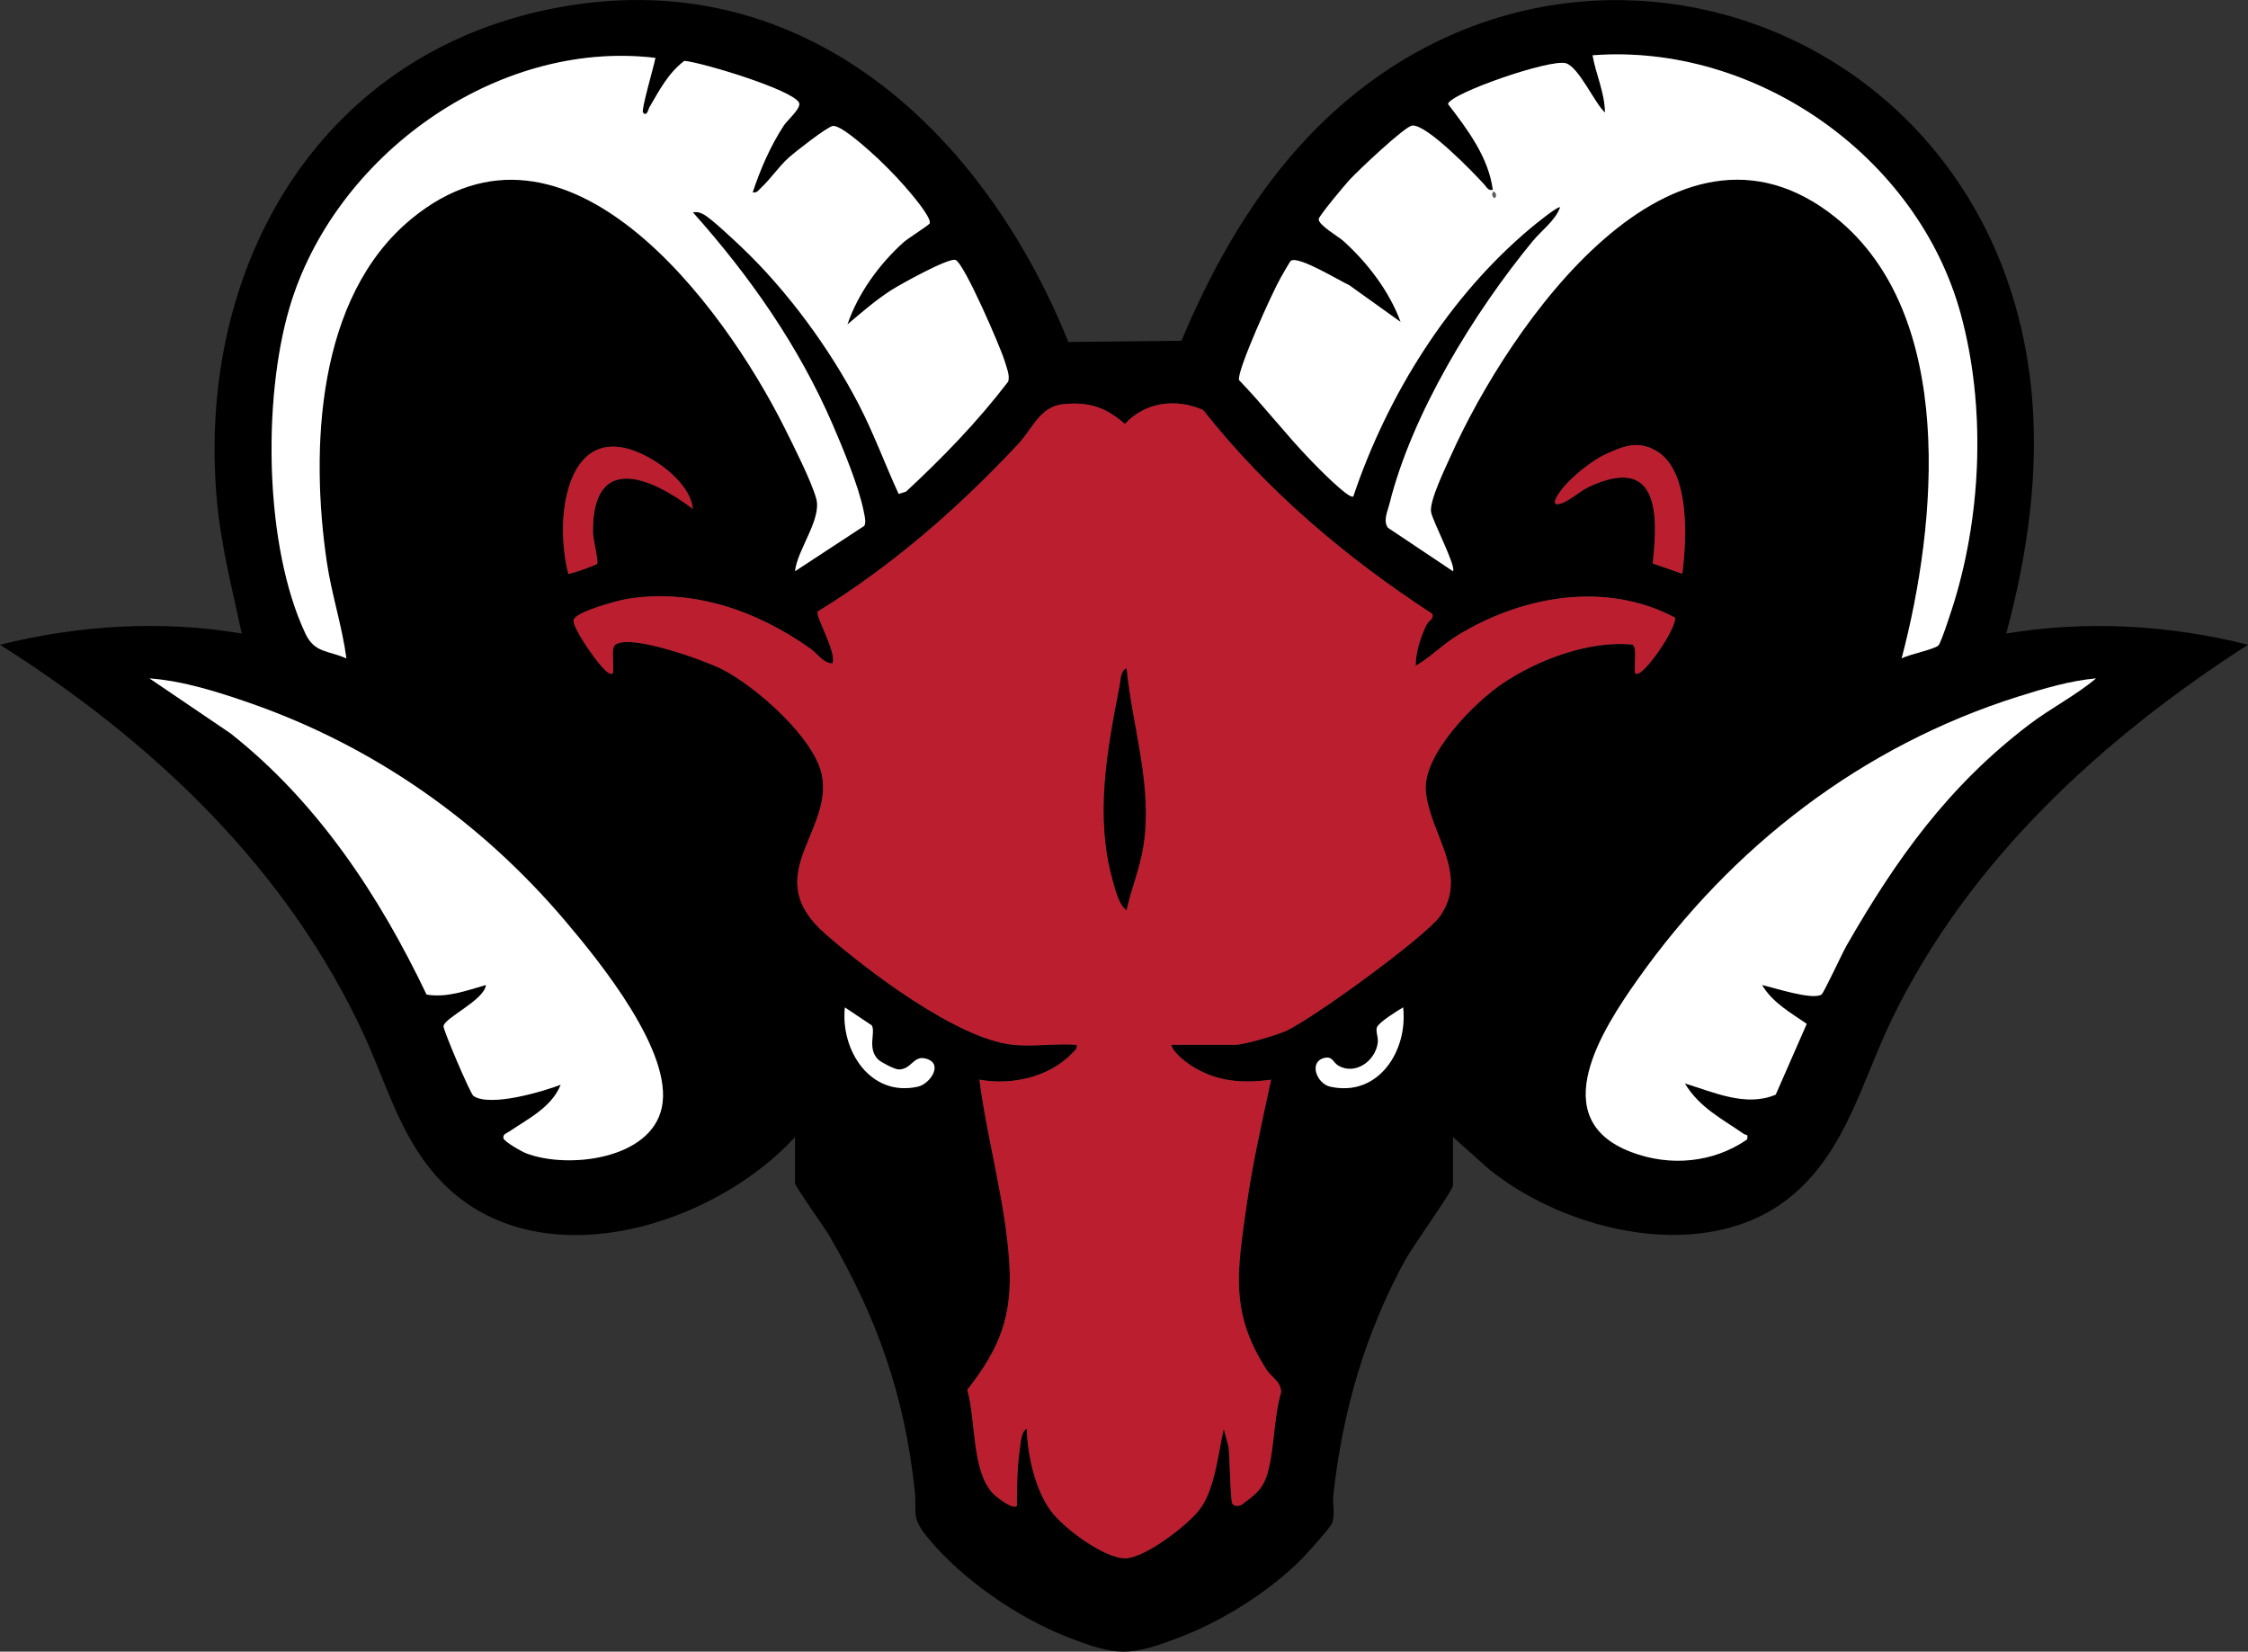 <?xml version="1.0" encoding="UTF-8"?>
<svg id="Layer_2" data-name="Layer 2" xmlns="http://www.w3.org/2000/svg" viewBox="0 0 901.99 662.64">
  <rect x="0" y="0" width="901.99" height="662.64" fill="#333333" stroke="none"/>
  <defs>
    <style>
      .cls-1 {
        fill: #fff;
      }

      .cls-2 {
        fill: #606060;
      }

      .cls-3 {
        fill: #bb1f2f;
      }
    </style>
  </defs>
  <g id="Layer_1-2" data-name="Layer 1">
    <g>
      <path d="M805,254.17c8.55-31.9,13.44-65.36,9.99-98.49-15.99-153.55-197.66-210.88-297.96-91.98-18.26,21.65-32.06,46.96-42.99,73.02l-45.37.49C394.86,53.38,323.58-13.95,226.81,2.49,129.27,19.05,78.52,105.89,87.01,200.66c1.63,18.16,6.22,35.77,9.98,53.51-32.15-5.45-65.44-3.34-96.99,4.5,61.28,38.74,114.99,89.56,145.86,156.14,9,19.41,14.24,39.69,28.63,56.38,37.61,43.59,110.2,22.38,144.51-15.02v18.5c0,1.27,11.95,18,13.81,21.2,19.14,32.92,30.04,63.66,34.18,101.81,1.09,10.01-1.77,10.69,5.5,19.51,13.49,16.37,35.77,31.75,55.53,39.47,20.18,7.88,25,7.98,45.23.26,17.41-6.64,36.22-18.47,49.27-31.7,2.06-2.09,11.19-12.23,11.94-14.09,1.35-3.35.15-7.82.55-11.45,3.69-33.5,12.69-64.6,28.82-94.18,2.66-4.89,19.17-28.05,19.17-29.83v-19.5l14.53,12.98c31.57,25.46,87.79,38.64,121.48,10.54,21.83-18.21,28.25-46.36,40.13-70.87,30.77-63.48,84.29-112.52,142.85-150.15-31.54-7.96-64.81-9.84-96.99-4.5ZM513.83,111.5c.74-1.25,3.67-6.57,4.16-6.89,3.14-2.01,19.43,8.05,23.31,9.76l20.69,14.8c-4.54-12.37-13.29-23.76-22.98-32.51-1.99-1.79-10.23-6.5-9.87-8.8.21-1.4,10.5-13.69,12.35-15.7,3.13-3.41,22.18-21.52,25.17-21.78,5.85-.53,24.6,18.93,28.93,23.7,1.01,1.11,1.48,2.51,3.4,2.09-1.74-13.14-10.15-24.22-17.99-34.46,1.06-4.34,41.14-18.19,47.3-16.33,5.24,1.59,11.47,15.96,15.69,19.79-.1-8.04-3.62-15.24-4.99-22.99,65.45-4.97,130.47,40.59,147.72,103.78,9.96,36.5,8.45,78.91-2.46,114.98-.83,2.77-5.36,16.86-6.49,18-1.56,1.58-11.94,3.6-14.76,5.23,14.23-53.88,22.24-137.87-26.54-176.97-65.21-52.26-131.07,43.73-154.33,95.61-2.16,4.83-8.7,18.18-7.95,22.6.62,3.66,10.23,21.93,8.8,23.76l-26.06-17.43c-2.07-2.78-.17-6.55.58-9.56,9-36.21,33.97-76.88,57.52-105.48,3.49-4.25,8.95-8.08,10.96-13.52-.75-.77-10.19,6.96-11.47,8.02-33.16,27.63-57.8,67.23-71.53,107.97-1.74,1.32-15.18-12.57-17.02-14.47-10-10.33-18.84-21.89-28.82-32.23-.93-3.65,13.71-35.93,16.68-40.97ZM637.62,195.29c-3.48,1.62-8.04,5.73-11.3,6.7-1.32.4-3.01.58-2.31-1.3,2.31-6.2,13.74-15.39,19.78-18.23,7.37-3.45,13.4-5.98,20.92-1.49,13.59,8.11,12.05,35.7,10.28,49.2l-11.87-4.11c2.49-21.19,1.8-43.45-25.5-30.77ZM116.08,123.75c17.81-61,82.85-108.16,146.89-100.53-.49,2.99-5.82,20.93-4.97,21.95,1.56,1.85,2.16-1.4,2.49-1.97,3.96-6.79,7.63-13.93,14.12-18.79,7.4.74,43.19,11.56,45.96,16.75,1.13,2.11-4.73,7.14-6,9.08-5.45,8.31-9.44,17.52-12.57,26.92,1.79.39,2.42-.95,3.52-1.96,3.68-3.4,6.83-8.26,11.01-12,2.68-2.4,14.8-11.87,17.45-12.62,2.8-.79,12.43,7.79,15.03,10.08,4.39,3.86,10.12,9.63,13.96,14.04,2.24,2.56,10.55,12.11,10.11,14.84-.1.64-8.77,6.05-10.55,7.66-9.76,8.78-18.25,20.45-22.52,32.97,5.62-4.74,11.43-9.82,17.68-13.81,3.59-2.29,22.77-12.93,25.65-12.08,3.38.99,18.1,35.08,19.69,40.36.77,2.53,2.26,6.04,1.48,8.46-12.25,16.04-26.22,30.44-40.96,44.12l-2.98.93c-5.49-11.95-9.98-24.3-16.05-36-11.62-22.39-28.69-45.63-46.99-63-3.05-2.89-11.99-11.33-14.99-13.02-1.6-.91-2.68-1.21-4.54-.95,22.83,25.56,42.53,53.7,56.17,85.32,4.11,9.52,10.42,24.73,12.37,34.62.32,1.67,1.09,4.38.24,5.85l-27.78,18.2c.85-8.51,10.75-20.84,8.54-29.02-1.92-7.06-9.12-21.26-12.66-28.36-24.84-49.77-87.94-134.87-149.78-84.02-38.17,31.39-40.65,92.52-33.97,137.77,1.93,13.02,6.13,25.59,7.86,38.63-7.23-3.32-12.72-2.03-16.47-10.02-16.4-34.96-17.14-93.75-6.44-130.4ZM239.59,226.21c-.38.54-11.08,4.33-11.58,3.97-6.36-25.23.74-66.71,35.31-44.83,6.13,3.88,14.08,11.33,14.67,18.82-17.32-13.13-40.42-22.46-40.07,9.52.03,2.55,2.29,11.63,1.67,12.52ZM265.56,444.23c-4.34,21.02-37.83,24.89-54.54,18.43-1.74-.68-8.72-4.64-9.01-6-.36-1.64,1.35-2.02,2.31-2.67,7.59-5.17,17.01-9.71,20.67-18.81-7.42,2.85-28.38,9.02-35.01,4.51-1.25-.86-12.16-26.46-12.01-27.98.32-3.36,16.31-10.39,17.03-16.53-7.82,2.18-15.49,5.21-23.84,3.83-18.92-39.67-43.89-77.39-78.69-104.81l-32.47-22.02c13.5.97,27.74,5.52,40.52,9.97,49.61,17.31,92.66,47.62,126.45,87.55,13.83,16.33,43.15,52.41,38.59,74.53ZM368.29,435.96c-19.15,4.3-31.1-14.7-29.29-31.78l10.78,7.2c1.65,2.85-1.99,9.44,2.7,13.81,1.15,1.08,6.52,3.84,7.99,3.87,5.12.14,5.96-5.41,10.52-4.45,8.03,1.68,2.32,10.23-2.7,11.35ZM533.71,435.96c-5.28-1.18-8.57-9.59-2.73-11.39,3.72-1.14,3.73,1.67,6.1,3.02,6.73,3.86,14.8-1.94,15.74-9.19.3-2.35-.92-4.76-.35-6.2.85-2.16,8.18-6.63,10.52-8.03,1.98,17.23-9.83,36.14-29.28,31.79ZM572.1,317.56c1.72,17.36,17.45,32.99,5.74,49.95-5.66,8.19-52.67,42.42-62.58,46.42-3.93,1.59-16.01,5.24-19.76,5.24h-25.5c.42,2.85,5.67,6.91,8.07,8.44,10.03,6.4,20.39,7.14,31.93,5.57-3.56,16.74-7.48,33.66-9.86,50.64-3.64,26.02-6.89,42.52,8.04,65.68,2.08,3.24,5.8,4.61,5.84,9.14-3.04,10.31-2.59,22.44-5.48,32.57-1.85,6.47-5.48,8.88-10.45,12.56-1.28.5-2.77.74-3.63-.55-.74-1.12-1.07-19-1.47-22.54l-1.98-7.5c-2.14,9.53-3.44,23.23-9,31.5-4.41,6.55-22.53,20.45-30.5,20.5-8.52.06-24.98-12.26-29.93-19.09-6.3-8.72-9.3-22.36-9.59-32.92-2.4,1.19-2.49,6.07-2.87,8.63-1.04,7.14-1.1,15.15-1.12,22.38-1.68,1.62-8.2-3.58-9.54-4.97-8.68-9.01-6.84-29.84-10.35-41.6,12.96-16.54,18.2-29.45,16.88-50.93-1.5-24.28-8.9-49.36-11.99-73.51,13.03,2.39,28.32-1.05,37.52-10.95.92-.99,1.83-1.43,1.48-3.05-8.2-.6-17.44.82-25.5,0-22.23-2.25-58.32-29.58-75.42-44.58-26.25-23.03,2.48-40.09-1.15-62.86-2.44-15.35-27.1-36.74-40.57-43.41-7.13-3.53-36.19-14.05-42.42-9.71-1.7,1.18-.78,6.79-.94,9.08-.07,1.1.55,3.33-1.49,2.47-3.3-1.38-14.93-18.32-14.36-21.35.62-3.35,17.89-7.95,21.45-8.53,26.56-4.31,52.36,4.85,73.73,20.06,2.82,2.01,4.89,5.7,8.66,5.83,1.94-4.28-6.96-18.98-5.86-20.85,29.9-18.37,56.47-41.56,80.38-67.13,5.86-6.26,8.78-15.08,17.99-16.02,10.4-1.07,17.15,1.2,24.85,7.92,8.17-8.82,20.49-10.4,31.36-5.62,25.65,32.48,57.27,59.16,91.85,81.71,1.17,1.89-1.45,2.9-2.32,4.74-2.29,4.89-4.23,10.79-4.23,16.25,6.13-3.61,10.95-8.7,17.07-12.42,25.92-15.75,59.27-21.68,87-6.96.67,4.06-10.78,20.78-14.59,22.37-2.04.86-1.42-1.37-1.49-2.47-.16-2.29.76-7.9-.94-9.08-17.21-1.73-37.61,5.92-51.79,15.34-11.56,7.68-32.64,28.9-31.17,43.61ZM814.08,290.76c-32.36,24.66-53.2,53.78-73.25,88.74-1.62,2.82-9.06,18.93-9.99,19.51-3.75,2.34-19.12-2.8-23.84-3.83,4.15,7.05,11.37,11.06,17.93,15.59l-12.44,28.39c-11.91,5.1-24.98-1.01-36.47-4.5,5.85,9.74,14.98,14.24,23.68,20.29.86.6,1.86-.17,1.29,2.2-13.72,9.48-31.08,10.92-46.51,5.04-34.82-13.26-11.57-49.16,2.7-69.33,37.73-53.29,89.96-93.61,152.62-113.39,9.93-3.14,20.9-6.4,31.2-7.29-8.23,6.91-18.23,11.96-26.92,18.58Z"/>
      <path class="cls-1" d="M533.71,435.96c-5.28-1.18-8.57-9.59-2.73-11.39,3.72-1.14,3.73,1.67,6.1,3.02,6.73,3.86,14.8-1.94,15.74-9.19.3-2.35-.92-4.76-.35-6.2.85-2.16,8.18-6.63,10.52-8.03,1.98,17.23-9.83,36.14-29.28,31.79Z"/>
      <path class="cls-1" d="M368.29,435.96c-19.15,4.3-31.1-14.7-29.29-31.78l10.78,7.2c1.65,2.85-1.99,9.44,2.7,13.81,1.15,1.08,6.52,3.84,7.99,3.87,5.12.14,5.96-5.41,10.52-4.45,8.03,1.68,2.32,10.23-2.7,11.35Z"/>
      <path class="cls-3" d="M674.99,230.17l-11.87-4.11c2.49-21.19,1.8-43.45-25.5-30.77-3.48,1.62-8.04,5.73-11.3,6.7-1.32.4-3.01.58-2.31-1.3,2.31-6.2,13.74-15.39,19.78-18.23,7.37-3.45,13.4-5.98,20.92-1.49,13.59,8.11,12.05,35.7,10.28,49.2Z"/>
      <path class="cls-3" d="M277.99,204.17c-17.32-13.13-40.42-22.46-40.07,9.52.03,2.55,2.29,11.63,1.67,12.52-.38.54-11.08,4.33-11.58,3.97-6.36-25.23.74-66.71,35.31-44.83,6.13,3.88,14.08,11.33,14.67,18.82Z"/>
      <path class="cls-1" d="M841,272.18c-8.23,6.91-18.23,11.96-26.92,18.58-32.36,24.66-53.2,53.78-73.25,88.74-1.62,2.82-9.06,18.93-9.99,19.51-3.75,2.34-19.12-2.8-23.84-3.83,4.15,7.05,11.37,11.06,17.93,15.59l-12.44,28.39c-11.91,5.1-24.98-1.01-36.47-4.5,5.85,9.74,14.98,14.24,23.68,20.29.86.6,1.86-.17,1.29,2.2-13.72,9.48-31.08,10.92-46.51,5.04-34.82-13.26-11.57-49.16,2.7-69.33,37.73-53.29,89.96-93.61,152.62-113.39,9.93-3.14,20.9-6.4,31.2-7.29Z"/>
      <path class="cls-1" d="M786.72,125.96c-17.25-63.19-82.27-108.75-147.72-103.78,1.37,7.75,4.89,14.95,4.99,22.99-4.22-3.83-10.45-18.2-15.69-19.79-6.16-1.86-46.24,11.99-47.3,16.33,7.84,10.24,16.25,21.32,17.99,34.46-1.92.42-2.39-.98-3.4-2.09-4.33-4.77-23.08-24.23-28.93-23.7-2.99.26-22.04,18.37-25.17,21.78-1.85,2.01-12.14,14.3-12.35,15.7-.36,2.3,7.88,7.01,9.87,8.8,9.69,8.75,18.44,20.14,22.98,32.51l-20.69-14.8c-3.88-1.71-20.17-11.77-23.31-9.76-.49.32-3.42,5.64-4.16,6.89-2.97,5.04-17.61,37.32-16.68,40.97,9.98,10.34,18.82,21.9,28.82,32.23,1.84,1.9,15.28,15.79,17.02,14.47,13.73-40.74,38.37-80.34,71.53-107.97,1.28-1.06,10.72-8.79,11.47-8.02-2.01,5.44-7.47,9.27-10.96,13.52-23.55,28.6-48.52,69.27-57.52,105.48-.75,3.01-2.65,6.78-.58,9.56l26.06,17.43c1.43-1.83-8.18-20.1-8.8-23.76-.75-4.42,5.79-17.77,7.95-22.6,23.26-51.88,89.12-147.87,154.33-95.61,48.78,39.1,40.77,123.09,26.54,176.97,2.82-1.63,13.2-3.65,14.76-5.23,1.13-1.14,5.66-15.23,6.49-18,10.91-36.07,12.42-78.48,2.46-114.98ZM599.99,79.17c-.35.68-1.7-.59-.98-1.99.35-.68,1.7.58.98,1.99Z"/>
      <path class="cls-1" d="M265.56,444.23c-4.34,21.02-37.83,24.89-54.54,18.43-1.74-.68-8.72-4.64-9.01-6-.36-1.64,1.35-2.02,2.31-2.67,7.59-5.17,17.01-9.71,20.67-18.81-7.42,2.85-28.38,9.02-35.01,4.51-1.25-.86-12.16-26.46-12.01-27.98.32-3.36,16.31-10.39,17.03-16.53-7.82,2.18-15.49,5.21-23.84,3.83-18.92-39.67-43.89-77.39-78.69-104.81l-32.47-22.02c13.5.97,27.74,5.52,40.52,9.97,49.61,17.31,92.66,47.62,126.45,87.55,13.83,16.33,43.15,52.41,38.59,74.53Z"/>
      <path class="cls-1" d="M404.51,153.1c-12.25,16.04-26.22,30.44-40.96,44.12l-2.98.93c-5.49-11.95-9.98-24.3-16.05-36-11.62-22.39-28.69-45.63-46.99-63-3.05-2.89-11.99-11.33-14.99-13.02-1.6-.91-2.68-1.21-4.54-.95,22.83,25.56,42.53,53.7,56.17,85.32,4.11,9.52,10.42,24.73,12.37,34.62.32,1.67,1.09,4.38.24,5.85l-27.78,18.2c.85-8.51,10.75-20.84,8.54-29.02-1.92-7.06-9.12-21.26-12.66-28.36-24.84-49.77-87.94-134.87-149.78-84.02-38.17,31.39-40.65,92.52-33.97,137.77,1.93,13.02,6.13,25.59,7.86,38.63-7.23-3.32-12.72-2.03-16.47-10.02-16.4-34.96-17.14-93.75-6.44-130.4,17.81-61,82.85-108.16,146.89-100.53-.49,2.99-5.82,20.93-4.97,21.95,1.56,1.85,2.16-1.4,2.49-1.97,3.96-6.79,7.63-13.93,14.12-18.79,7.4.74,43.19,11.56,45.96,16.75,1.13,2.11-4.73,7.14-6,9.08-5.45,8.31-9.44,17.52-12.57,26.92,1.79.39,2.42-.95,3.52-1.96,3.68-3.4,6.83-8.26,11.01-12,2.68-2.4,14.8-11.87,17.45-12.62,2.8-.79,12.43,7.79,15.03,10.08,4.39,3.86,10.12,9.63,13.96,14.04,2.24,2.56,10.55,12.11,10.11,14.84-.1.64-8.77,6.05-10.55,7.66-9.76,8.78-18.25,20.45-22.52,32.97,5.62-4.74,11.43-9.82,17.68-13.81,3.59-2.29,22.77-12.93,25.65-12.08,3.38.99,18.1,35.08,19.69,40.36.77,2.53,2.26,6.04,1.48,8.46Z"/>
      <path class="cls-3" d="M672.08,247.79c-27.73-14.72-61.08-8.79-87,6.96-6.12,3.72-10.94,8.81-17.07,12.42,0-5.46,1.94-11.36,4.23-16.25.87-1.84,3.49-2.85,2.32-4.74-34.58-22.55-66.2-49.23-91.85-81.71-10.87-4.78-23.19-3.2-31.36,5.62-7.7-6.72-14.45-8.99-24.85-7.92-9.21.94-12.13,9.76-17.99,16.02-23.91,25.57-50.48,48.76-80.38,67.13-1.1,1.87,7.8,16.57,5.86,20.85-3.77-.13-5.84-3.82-8.66-5.83-21.37-15.21-47.17-24.37-73.73-20.06-3.56.58-20.83,5.18-21.45,8.53-.57,3.03,11.06,19.97,14.36,21.35,2.04.86,1.42-1.37,1.49-2.47.16-2.29-.76-7.9.94-9.08,6.23-4.34,35.29,6.18,42.42,9.71,13.47,6.67,38.13,28.06,40.57,43.41,3.63,22.77-25.1,39.83,1.15,62.86,17.1,15,53.19,42.33,75.42,44.58,8.06.82,17.3-.6,25.5,0,.35,1.62-.56,2.06-1.48,3.05-9.2,9.9-24.49,13.34-37.52,10.95,3.09,24.15,10.49,49.23,11.99,73.51,1.32,21.48-3.92,34.39-16.88,50.93,3.51,11.76,1.67,32.59,10.35,41.6,1.34,1.39,7.86,6.59,9.54,4.97.02-7.23.08-15.24,1.12-22.38.38-2.56.47-7.44,2.87-8.63.29,10.56,3.29,24.2,9.59,32.92,4.95,6.83,21.41,19.15,29.93,19.09,7.97-.05,26.09-13.95,30.5-20.5,5.56-8.27,6.86-21.97,9-31.5l1.98,7.5c.4,3.54.73,21.42,1.47,22.54.86,1.29,2.35,1.05,3.63.55,4.97-3.68,8.6-6.09,10.45-12.56,2.89-10.13,2.44-22.26,5.48-32.57-.04-4.53-3.76-5.9-5.84-9.14-14.93-23.16-11.68-39.66-8.04-65.68,2.38-16.98,6.3-33.9,9.86-50.64-11.54,1.57-21.9.83-31.93-5.57-2.4-1.53-7.65-5.59-8.07-8.44h25.5c3.75,0,15.83-3.65,19.76-5.24,9.91-4,56.92-38.23,62.58-46.42,11.71-16.96-4.02-32.59-5.74-49.95-1.47-14.71,19.61-35.93,31.17-43.61,14.18-9.42,34.58-17.07,51.79-15.34,1.7,1.18.78,6.79.94,9.08.07,1.1-.55,3.33,1.49,2.47,3.81-1.59,15.26-18.31,14.59-22.37ZM458.75,339.42c-1.36,8.77-4.86,17.13-6.76,25.75-3.07-2.32-4.44-8.2-5.5-11.98-7.26-25.73-2.25-52.34,2.81-78.22.43-2.17.31-5.83,2.69-6.8,2.39,23.98,10.51,46.96,6.76,71.25Z"/>
      <path d="M458.75,339.42c-1.36,8.77-4.86,17.13-6.76,25.75-3.07-2.32-4.44-8.2-5.5-11.98-7.26-25.73-2.25-52.34,2.81-78.22.43-2.17.31-5.83,2.69-6.8,2.39,23.98,10.51,46.96,6.76,71.25Z"/>
      <path class="cls-2" d="M599.99,79.17c-.35.68-1.7-.59-.98-1.99.35-.68,1.7.58.98,1.99Z"/>
    </g>
  </g>
</svg>
